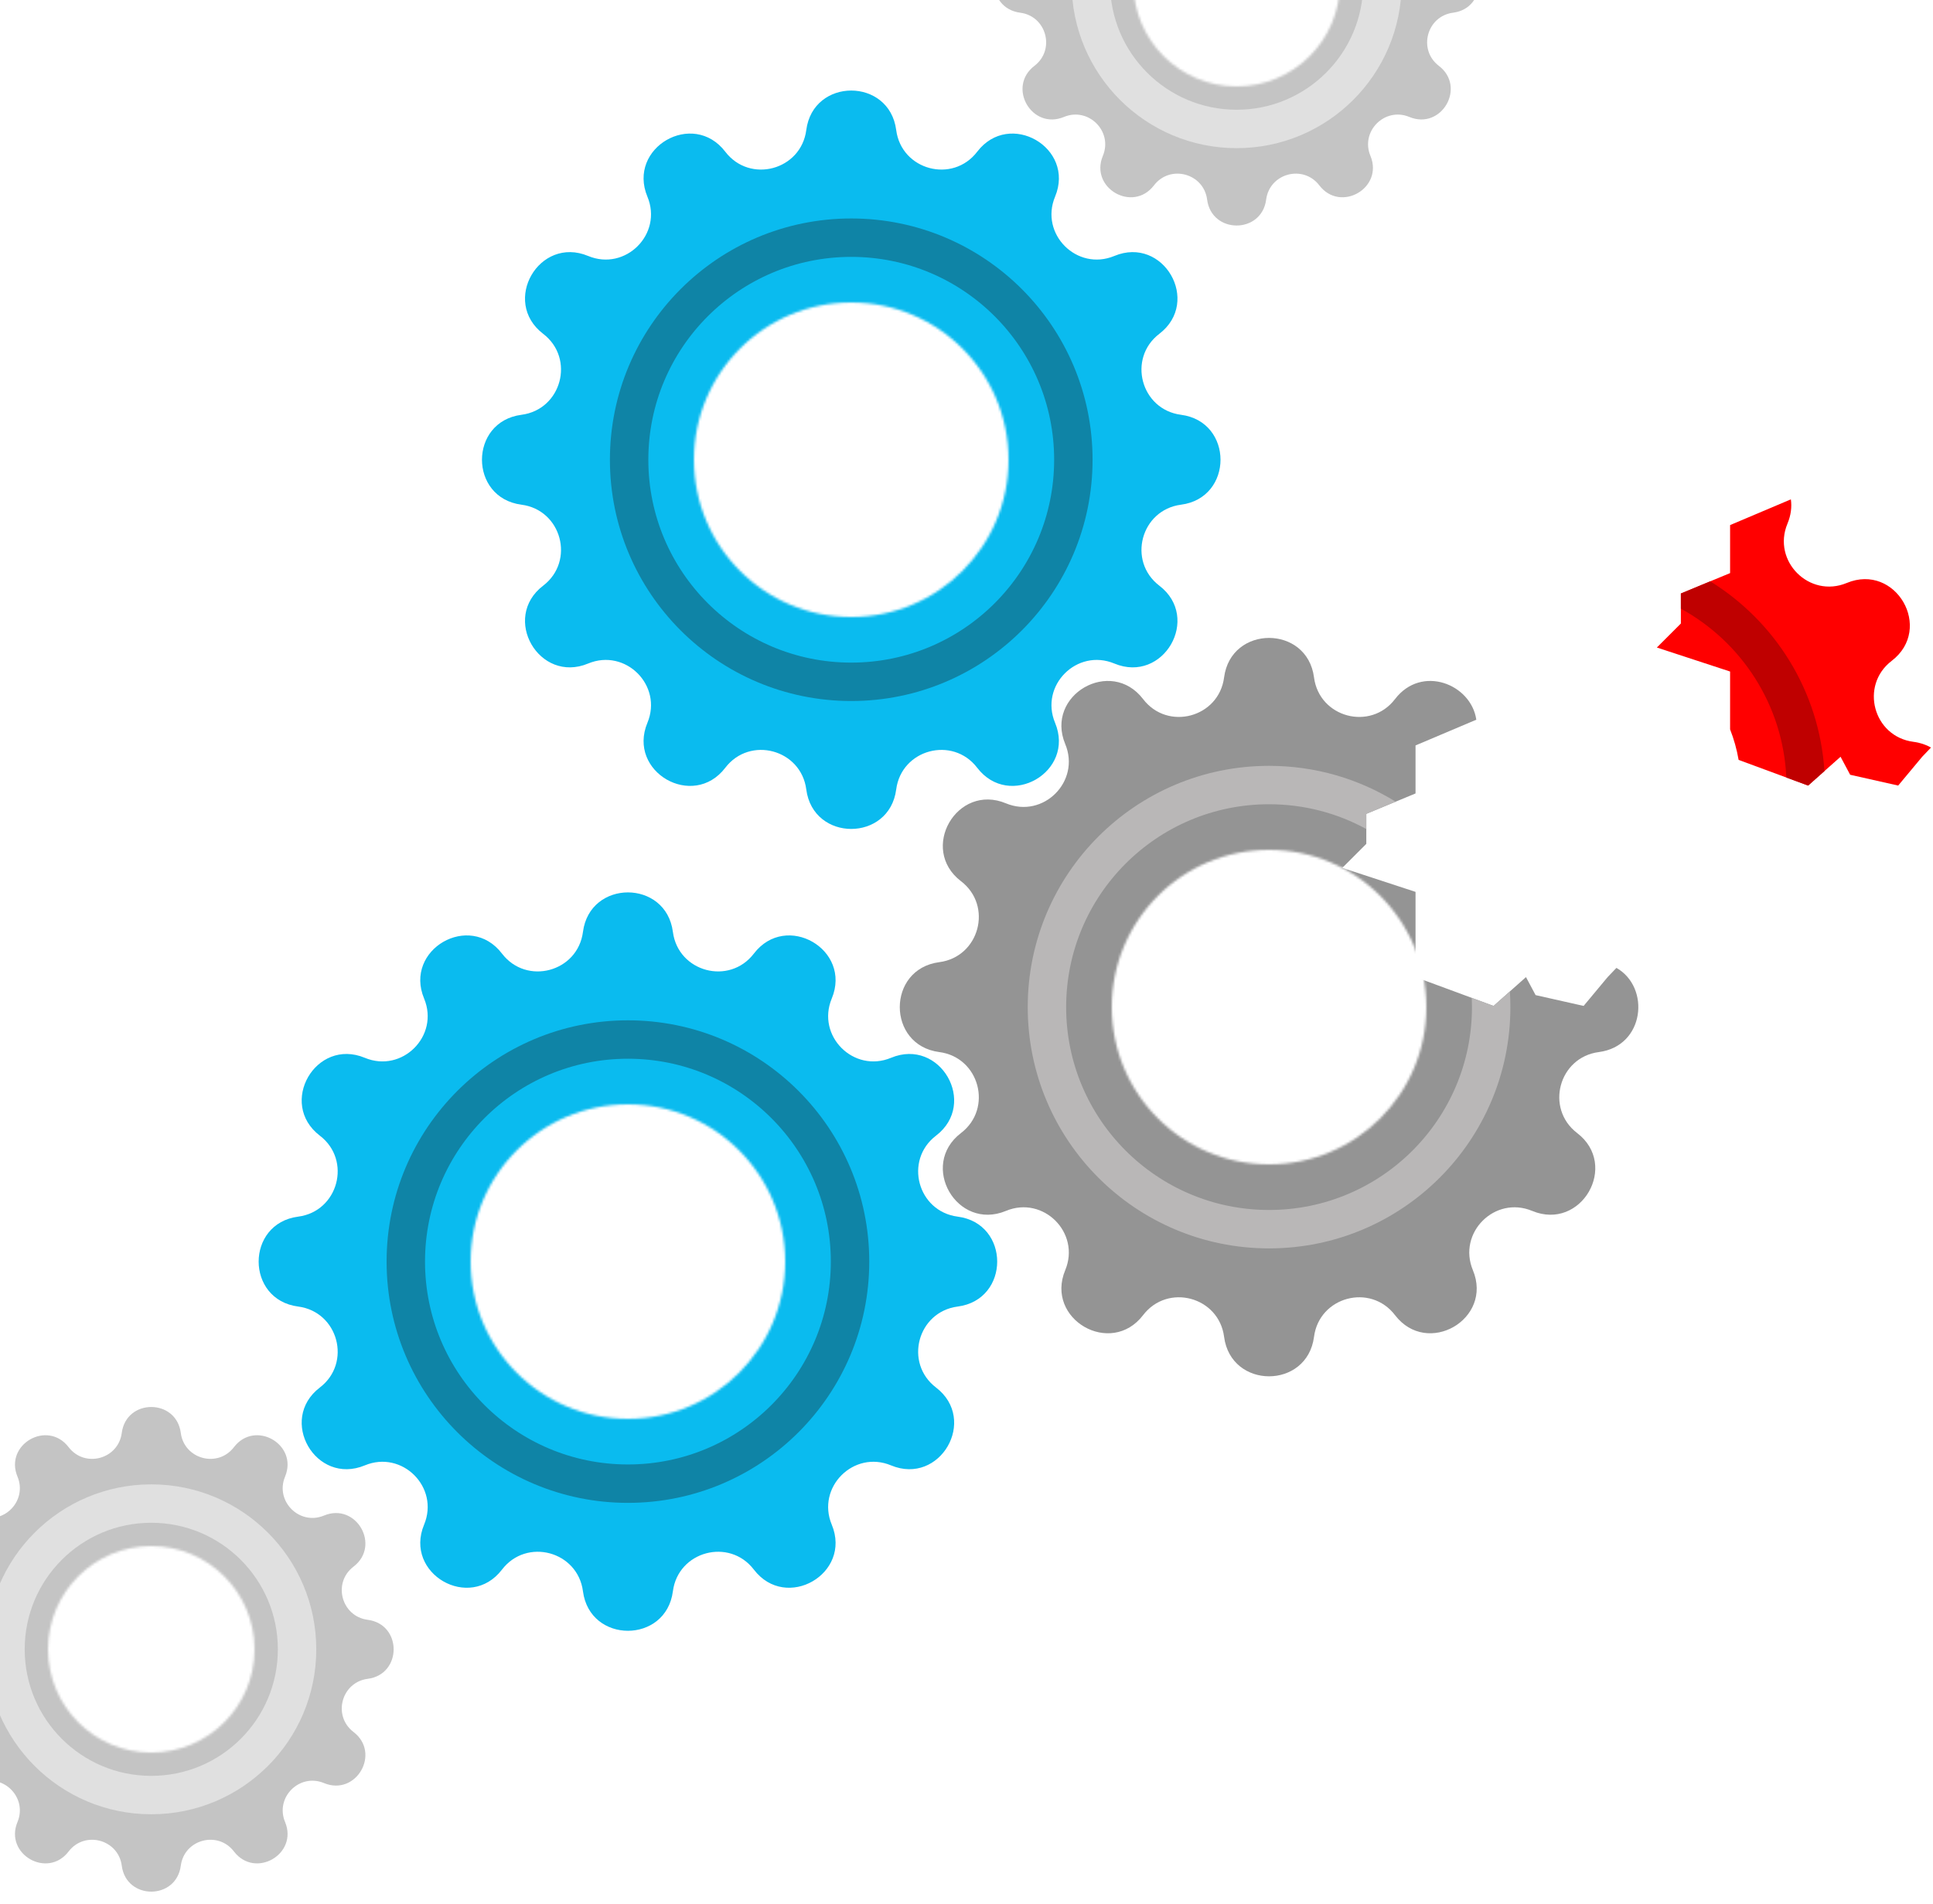 <svg width="805" height="793" viewBox="0 0 805 793" fill="none" xmlns="http://www.w3.org/2000/svg">
<mask id="mask0" mask-type="alpha" maskUnits="userSpaceOnUse" x="100" y="364" width="323" height="323">
<path fill-rule="evenodd" clip-rule="evenodd" d="M261.5 687C350.694 687 423 614.694 423 525.5C423 436.306 350.694 364 261.5 364C172.306 364 100 436.306 100 525.5C100 614.694 172.306 687 261.5 687ZM261.5 591C297.675 591 327 561.675 327 525.5C327 489.325 297.675 460 261.5 460C225.325 460 196 489.325 196 525.5C196 561.675 225.325 591 261.5 591Z" fill="#C4C4C4"/>
</mask>
<g mask="url(#mask0)">
<path d="M242.775 388.166C245.624 366.232 277.376 366.232 280.225 388.166V388.166C282.396 404.879 303.714 410.591 313.951 397.202V397.202C327.385 379.632 354.883 395.508 346.384 415.927V415.927C339.907 431.487 355.513 447.093 371.073 440.616V440.616C391.492 432.117 407.368 459.615 389.798 473.049V473.049C376.409 483.286 382.121 504.604 398.834 506.775V506.775C420.768 509.624 420.768 541.376 398.834 544.225V544.225C382.121 546.396 376.409 567.714 389.798 577.951V577.951C407.368 591.385 391.492 618.883 371.073 610.384V610.384C355.513 603.907 339.907 619.513 346.384 635.073V635.073C354.883 655.492 327.385 671.368 313.951 653.798V653.798C303.714 640.409 282.396 646.121 280.225 662.834V662.834C277.376 684.768 245.624 684.768 242.775 662.834V662.834C240.604 646.121 219.286 640.409 209.049 653.798V653.798C195.615 671.368 168.117 655.492 176.616 635.073V635.073C183.093 619.513 167.487 603.907 151.927 610.384V610.384C131.508 618.883 115.632 591.385 133.202 577.951V577.951C146.591 567.714 140.879 546.396 124.166 544.225V544.225C102.232 541.376 102.232 509.624 124.166 506.775V506.775C140.879 504.604 146.591 483.286 133.202 473.049V473.049C115.632 459.615 131.508 432.117 151.927 440.616V440.616C167.487 447.093 183.093 431.487 176.616 415.927V415.927C168.117 395.508 195.615 379.632 209.049 397.202V397.202C219.286 410.591 240.604 404.879 242.775 388.166V388.166Z" fill="#0ABBEF"/>
</g>
<circle cx="261.5" cy="525.5" r="92.5" stroke="#0F84A6" stroke-width="16"/>
<mask id="mask1" mask-type="alpha" maskUnits="userSpaceOnUse" x="193" y="30" width="323" height="323">
<path fill-rule="evenodd" clip-rule="evenodd" d="M354.5 353C443.694 353 516 280.694 516 191.5C516 102.306 443.694 30 354.5 30C265.306 30 193 102.306 193 191.5C193 280.694 265.306 353 354.5 353ZM354.5 257C390.675 257 420 227.675 420 191.5C420 155.325 390.675 126 354.5 126C318.325 126 289 155.325 289 191.5C289 227.675 318.325 257 354.5 257Z" fill="#C4C4C4"/>
</mask>
<g mask="url(#mask1)">
<path d="M335.775 54.166C338.624 32.232 370.376 32.232 373.225 54.166V54.166C375.396 70.879 396.714 76.591 406.951 63.202V63.202C420.385 45.632 447.883 61.508 439.384 81.927V81.927C432.907 97.487 448.513 113.093 464.073 106.616V106.616C484.492 98.117 500.368 125.615 482.798 139.049V139.049C469.409 149.286 475.121 170.604 491.834 172.775V172.775C513.768 175.624 513.768 207.376 491.834 210.225V210.225C475.121 212.396 469.409 233.714 482.798 243.951V243.951C500.368 257.385 484.492 284.883 464.073 276.384V276.384C448.513 269.907 432.907 285.513 439.384 301.073V301.073C447.883 321.492 420.385 337.368 406.951 319.798V319.798C396.714 306.409 375.396 312.121 373.225 328.834V328.834C370.376 350.768 338.624 350.768 335.775 328.834V328.834C333.604 312.121 312.286 306.409 302.049 319.798V319.798C288.615 337.368 261.117 321.492 269.616 301.073V301.073C276.093 285.513 260.487 269.907 244.927 276.384V276.384C224.508 284.883 208.632 257.385 226.202 243.951V243.951C239.591 233.714 233.879 212.396 217.166 210.225V210.225C195.232 207.376 195.232 175.624 217.166 172.775V172.775C233.879 170.604 239.591 149.286 226.202 139.049V139.049C208.632 125.615 224.508 98.117 244.927 106.616V106.616C260.487 113.093 276.093 97.487 269.616 81.927V81.927C261.117 61.508 288.615 45.632 302.049 63.202V63.202C312.286 76.591 333.604 70.879 335.775 54.166V54.166Z" fill="#0ABBEF"/>
</g>
<circle cx="354.5" cy="191.5" r="92.5" stroke="#0F84A6" stroke-width="16"/>
<mask id="mask2" mask-type="alpha" maskUnits="userSpaceOnUse" x="-43" y="581" width="212" height="212">
<path fill-rule="evenodd" clip-rule="evenodd" d="M63 793C121.542 793 169 745.542 169 687C169 628.458 121.542 581 63 581C4.458 581 -43 628.458 -43 687C-43 745.542 4.458 793 63 793ZM63 729.991C86.743 729.991 105.991 710.743 105.991 687C105.991 663.257 86.743 644.009 63 644.009C39.257 644.009 20.009 663.257 20.009 687C20.009 710.743 39.257 729.991 63 729.991Z" fill="#C4C4C4"/>
</mask>
<g mask="url(#mask2)">
<path d="M50.71 596.861C52.58 582.465 73.42 582.465 75.29 596.861V596.861C76.715 607.831 90.707 611.58 97.426 602.792V602.792C106.243 591.26 124.292 601.68 118.713 615.082V615.082C114.462 625.295 124.705 635.538 134.918 631.287V631.287C148.32 625.708 158.74 643.757 147.208 652.574V652.574C138.42 659.293 142.169 673.285 153.139 674.71V674.71C167.535 676.58 167.535 697.42 153.139 699.29V699.29C142.169 700.715 138.42 714.707 147.208 721.426V721.426C158.74 730.243 148.32 748.292 134.918 742.713V742.713C124.705 738.462 114.462 748.705 118.713 758.917V758.917C124.292 772.32 106.243 782.74 97.426 771.208V771.208C90.707 762.42 76.715 766.169 75.29 777.139V777.139C73.42 791.535 52.58 791.535 50.71 777.139V777.139C49.285 766.169 35.293 762.42 28.574 771.208V771.208C19.757 782.74 1.708 772.32 7.287 758.917V758.917C11.538 748.705 1.295 738.462 -8.918 742.713V742.713C-22.32 748.292 -32.74 730.243 -21.208 721.426V721.426C-12.42 714.707 -16.169 700.715 -27.139 699.29V699.29C-41.535 697.42 -41.535 676.58 -27.139 674.71V674.71C-16.169 673.285 -12.42 659.293 -21.208 652.574V652.574C-32.74 643.757 -22.32 625.708 -8.918 631.287V631.287C1.295 635.538 11.538 625.295 7.287 615.082V615.082C1.708 601.68 19.757 591.26 28.574 602.792V602.792C35.293 611.58 49.285 607.831 50.71 596.861V596.861Z" fill="#C4C4C4"/>
</g>
<circle cx="63" cy="687" r="60.712" stroke="#E0E0E0" stroke-width="16"/>
<mask id="mask3" mask-type="alpha" maskUnits="userSpaceOnUse" x="367" y="258" width="323" height="323">
<path fill-rule="evenodd" clip-rule="evenodd" d="M528.5 581C617.694 581 690 508.694 690 419.5C690 330.306 617.694 258 528.5 258C439.306 258 367 330.306 367 419.5C367 508.694 439.306 581 528.5 581ZM528.5 485C564.675 485 594 455.675 594 419.5C594 383.325 564.675 354 528.5 354C492.325 354 463 383.325 463 419.5C463 455.675 492.325 485 528.5 485Z" fill="#C4C4C4"/>
</mask>
<g mask="url(#mask3)">
<path fill-rule="evenodd" clip-rule="evenodd" d="M547.225 282.166C544.376 260.232 512.624 260.232 509.775 282.166C507.604 298.879 486.286 304.591 476.049 291.202C462.615 273.632 435.117 289.508 443.616 309.928C450.093 325.487 434.487 341.093 418.927 334.616C398.508 326.117 382.632 353.615 400.202 367.049C413.591 377.286 407.879 398.604 391.166 400.775C369.232 403.624 369.232 435.376 391.166 438.225C407.879 440.396 413.591 461.714 400.202 471.951C382.632 485.385 398.508 512.883 418.927 504.384C434.487 497.907 450.093 513.513 443.616 529.073C435.117 549.492 462.615 565.368 476.049 547.798C486.286 534.409 507.604 540.121 509.775 556.835C512.624 578.768 544.376 578.768 547.225 556.835C549.396 540.121 570.714 534.409 580.951 547.798C594.385 565.368 621.883 549.492 613.384 529.073C606.907 513.513 622.513 497.907 638.073 504.384C658.492 512.883 674.368 485.385 656.798 471.951C643.409 461.714 649.121 440.396 665.834 438.225C684.967 435.74 687.41 411.263 673.165 403.16L669.5 407L659.5 419L639.5 414.5L635.5 407L622 419L589.5 407V371.5L559 361.5L569 351.5V339L589.5 330.5V310.5L614.808 299.784C612.694 284.977 592.035 276.705 580.951 291.202C570.714 304.591 549.396 298.879 547.225 282.166Z" fill="#949494"/>
</g>
<path fill-rule="evenodd" clip-rule="evenodd" d="M581.231 333.929C565.902 324.462 547.839 319 528.5 319C472.995 319 428 363.995 428 419.5C428 475.005 472.995 520 528.5 520C584.005 520 629 475.005 629 419.5C629 417.304 628.93 415.125 628.791 412.964L622 419L612.914 415.645C612.971 416.923 613 418.208 613 419.5C613 466.168 575.168 504 528.5 504C481.832 504 444 466.168 444 419.5C444 372.832 481.832 335 528.5 335C543.174 335 556.975 338.74 569 345.32V339L581.231 333.929Z" fill="#B9B7B7"/>
<path fill-rule="evenodd" clip-rule="evenodd" d="M724.048 316.526L753 327.216L766.5 315.216L770.5 322.716L790.5 327.216L800.5 315.216L804.165 311.376C802.079 310.19 799.636 309.355 796.834 308.991C780.121 306.82 774.409 285.502 787.798 275.265C805.368 261.831 789.492 234.333 769.073 242.832C753.513 249.309 737.907 233.703 744.384 218.143C745.87 214.572 746.256 211.139 745.808 208L720.5 218.716V238.716L700 247.216V259.716L690 269.716L720.5 279.716V303.809C722.091 307.866 723.29 312.121 724.048 316.526Z" fill="#FF0000"/>
<path fill-rule="evenodd" clip-rule="evenodd" d="M759.791 321.18C757.645 287.752 739.157 258.772 712.231 242.145L700 247.216V253.536C725.16 267.302 742.55 293.496 743.914 323.861L753 327.216L759.791 321.18Z" fill="#BF0000"/>
<mask id="mask4" mask-type="alpha" maskUnits="userSpaceOnUse" x="409" y="-113" width="212" height="212">
<path fill-rule="evenodd" clip-rule="evenodd" d="M515 99C573.542 99 621 51.542 621 -7C621 -65.542 573.542 -113 515 -113C456.458 -113 409 -65.542 409 -7C409 51.542 456.458 99 515 99ZM515 35.99C538.743 35.99 557.991 16.743 557.991 -7C557.991 -30.743 538.743 -49.991 515 -49.991C491.257 -49.991 472.009 -30.743 472.009 -7C472.009 16.743 491.257 35.99 515 35.99Z" fill="#C4C4C4"/>
</mask>
<g mask="url(#mask4)">
<path d="M502.71 -97.139C504.58 -111.535 525.42 -111.535 527.29 -97.139V-97.139C528.715 -86.169 542.707 -82.42 549.426 -91.208V-91.208C558.243 -102.74 576.292 -92.32 570.713 -78.918V-78.918C566.462 -68.705 576.705 -58.462 586.918 -62.713V-62.713C600.32 -68.292 610.74 -50.243 599.208 -41.426V-41.426C590.42 -34.707 594.169 -20.715 605.139 -19.29V-19.29C619.535 -17.421 619.535 3.42 605.139 5.29V5.29C594.169 6.715 590.42 20.707 599.208 27.426V27.426C610.74 36.243 600.32 54.292 586.918 48.713V48.713C576.705 44.462 566.462 54.705 570.713 64.918V64.918C576.292 78.32 558.243 88.74 549.426 77.208V77.208C542.707 68.42 528.715 72.169 527.29 83.139V83.139C525.42 97.535 504.58 97.535 502.71 83.139V83.139C501.285 72.169 487.293 68.42 480.574 77.208V77.208C471.757 88.74 453.708 78.32 459.287 64.918V64.918C463.538 54.705 453.295 44.462 443.082 48.713V48.713C429.68 54.292 419.26 36.243 430.792 27.426V27.426C439.58 20.707 435.831 6.715 424.861 5.29V5.29C410.465 3.42 410.465 -17.421 424.861 -19.29V-19.29C435.831 -20.715 439.58 -34.707 430.792 -41.426V-41.426C419.26 -50.243 429.68 -68.292 443.082 -62.713V-62.713C453.295 -58.462 463.538 -68.705 459.287 -78.918V-78.918C453.708 -92.32 471.757 -102.74 480.574 -91.208V-91.208C487.293 -82.42 501.285 -86.169 502.71 -97.139V-97.139Z" fill="#C4C4C4"/>
</g>
<circle cx="515" cy="-7" r="60.712" stroke="#E0E0E0" stroke-width="16"/>
</svg>
